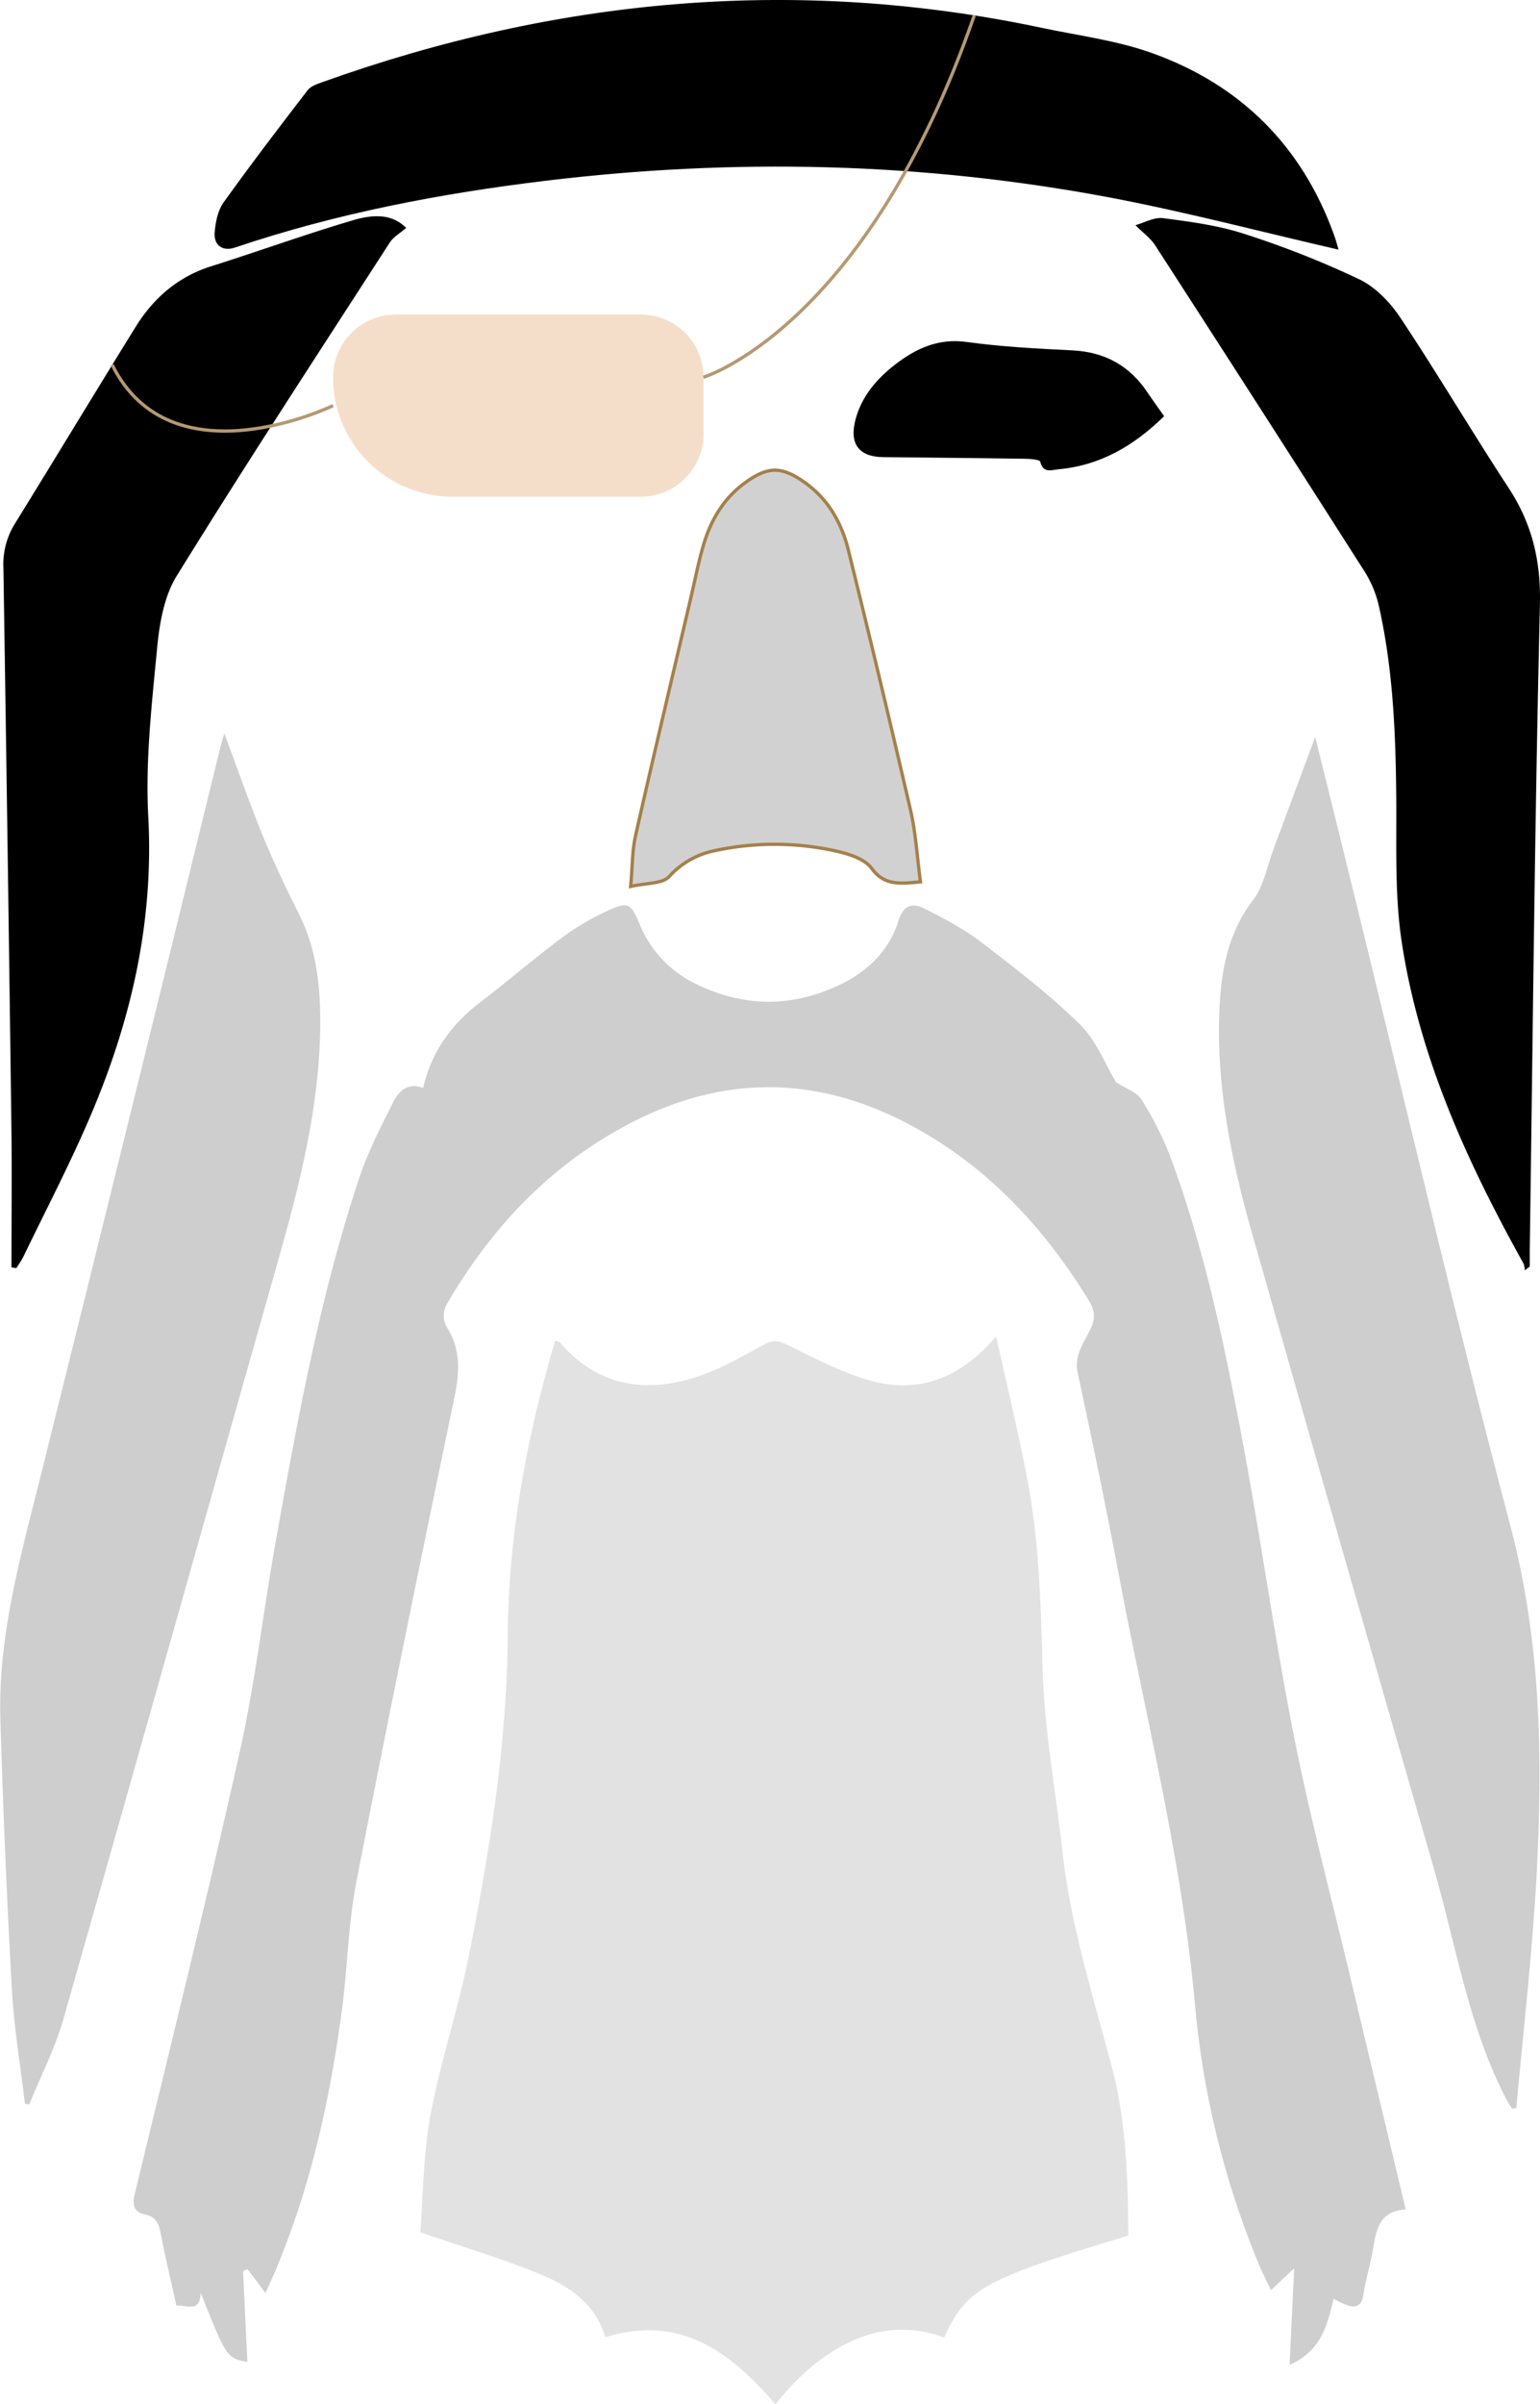 <svg id="Layer_1" data-name="Layer 1" xmlns="http://www.w3.org/2000/svg" viewBox="0 0 464.65 724.94">
  <defs>
    <style>
      .cls-1 {
        fill: #e2e2e2;
      }

      .cls-2 {
        fill: #cecece;
      }

      .cls-3 {
        fill: #d1d1d1;
        stroke: #a5804a;
      }

      .cls-4 {
        fill: #f4d9bf;
        opacity: 0.84;
      }

      .cls-5 {
        fill: none;
        stroke: #b59971;
      }
    </style>
  </defs>
  <g>
    <path class="cls-1" d="M1073.91,818.23c-43.87,13.24-48.87,16-55.55,30.75a35.59,35.59,0,0,0-28.46,1.35c-9.08,4.26-16.13,10.92-22.46,18.77-13.54-15.71-28.61-27.23-51.35-20.22-2.89-10.06-10.94-15.47-19.93-19.13-11.34-4.62-23.13-8.13-35.89-12.52.89-11.06.87-23.37,3.08-35.27,3-16.17,8.33-31.89,11.56-48,6.37-31.9,11.51-64,11.75-96.67.23-30.26,5.72-59.73,14.29-88.84.49.12,1.1.09,1.33.36,11.22,13.1,25.46,15.63,41.17,10.59,7.18-2.3,13.9-6.21,20.58-9.84,2.52-1.36,4-1.32,6.61-.07,8.62,4.14,17.23,8.85,26.39,11.2,14.23,3.64,26.53-1.27,37-13.59,3.34,15.21,6.8,29.27,9.48,43.48,3.6,19,4,38.33,4.57,57.67.59,18.24,4,36.4,6,54.6,2.48,21.92,9.1,42.86,14.73,64.07C1073.27,783.52,1073.8,800.79,1073.91,818.23Z" transform="translate(-733.47 -144.16)"/>
    <path class="cls-2" d="M813.56,835.54l-5.41-7.18-1.35.6c.44,9.11.87,18.22,1.31,27.4-6.23-1.24-6.35-1.42-14.09-20.88-.19,6.29-4.2,3.51-7.32,3.89-1.63-7.36-3.32-14.46-4.72-21.61-.55-2.8-1.2-5.12-4.43-5.79-3.76-.78-4.26-2.83-3.36-6.53,10.71-44.28,21.67-88.52,31.6-133,4.67-20.91,7.09-42.31,10.86-63.43,6.59-36.84,13.28-73.68,25.09-109.31,2.65-8,6.53-15.61,10.34-23.16,1.61-3.19,4.28-6.15,9.06-4.33,2.44-10.76,8.38-19.05,17-25.66s16.81-13.63,25.47-20.11A76.53,76.53,0,0,1,917,418.69c5.9-2.78,6.88-2.06,9.37,3.9a34.32,34.32,0,0,0,16.58,18c15,7.51,30.17,7.47,45.11-.11,7.85-4,13.85-10.21,16.47-18.61,1.63-5.23,4.52-5.46,8.13-3.63,5.76,2.92,11.59,6,16.69,9.87,10.3,7.9,20.69,15.83,29.92,24.89,5,4.9,7.71,12.13,10.92,17.45,2.92,1.91,6.29,3,7.71,5.27a99.24,99.24,0,0,1,8.89,17.76C1097,521.18,1103,550,1108.43,579c5.55,29.58,9.66,59.44,15.52,89,4.88,24.61,11.37,48.9,17.18,73.33,5.41,22.8,10.87,45.58,16.47,69-9.12.61-8.95,7.79-10.23,14-.8,3.91-1.93,7.77-2.53,11.7-.41,2.71-1.59,4-4.22,3.42a26.73,26.73,0,0,1-4.77-2.16c-1.74,7-3.27,15.57-13.28,19.91.46-9.81.9-19,1.38-29.08-2.56,2.39-4.51,4.23-7,6.57-1.23-2.59-2.42-4.84-3.39-7.18a265.18,265.18,0,0,1-19.47-78.17c-3.9-44.09-14.83-86.82-23-130.1-3.84-20.42-8.07-40.78-12.45-61.1-1.14-5.29,1.79-9,3.75-13,1.54-3.18,1.57-5.61-.32-8.7-13.17-21.54-29.75-39.62-52-52q-44.67-24.93-89.41,0C897.94,497,881,515.47,868.07,537.75a7.16,7.16,0,0,0,0,6.23c4.44,6.82,4.13,13.7,2.54,21.36C860.49,614,850.48,662.73,841,711.55c-2.49,12.85-2.68,26.13-4.43,39.14-3.57,26.62-9.35,52.72-19.78,77.61C816,830.27,815.06,832.21,813.56,835.54Z" transform="translate(-733.47 -144.16)"/>
    <path class="cls-2" d="M801.15,365.28c4.06,10.88,7.52,20.91,11.54,30.71,3.31,8.08,7.07,16,11,23.79,5.5,10.92,6.55,22.6,6.39,34.47-.33,24.19-6.27,47.36-12.82,70.45-21.61,76.11-43,152.3-64.69,228.37-2.52,8.81-6.82,17.1-10.29,25.64L741,778.5c-1.35-11.45-3.3-22.86-3.94-34.34q-2.28-40.83-3.48-81.72c-.74-25.25,6.19-49.32,12.23-73.54q27.18-109.12,53.88-218.37C800,369.12,800.44,367.74,801.15,365.28Z" transform="translate(-733.47 -144.16)"/>
    <path class="cls-2" d="M1130.29,366.39c4,15.94,7.6,30.59,11.2,45.25,15.81,64.25,30.79,128.72,47.71,192.67,9.25,35,9.79,70,7.88,105.45-1.27,23.37-4,46.66-6.1,70l-1.25.21c-.53-.84-1.13-1.64-1.59-2.51-11.52-21.93-15.24-46.32-22-69.74q-27.65-95.82-54.92-191.75c-6.2-21.82-10.76-44-9.85-66.85.48-12.09,2.5-23.59,10.28-33.74,3.19-4.17,4.15-10.07,6.07-15.2C1121.78,389.31,1125.8,378.45,1130.29,366.39Z" transform="translate(-733.47 -144.16)"/>
    <path d="M1137.33,219.43c-23.49-5.39-46.5-11.5-69.84-15.87-56.07-10.49-112.54-11.75-169.18-4.92-31.94,3.85-63.42,9.86-94,20.18-3.65,1.24-6.42-.71-6.07-4.64.27-3.06.94-6.53,2.66-8.94,8.21-11.47,16.78-22.68,25.38-33.87.91-1.19,2.74-1.83,4.27-2.38,70.89-25.41,143.22-32.1,217.23-16.44,11.2,2.37,22.76,3.82,33.45,7.67,26.5,9.54,44.94,27.83,54.65,54.5C1136.52,216.4,1136.94,218.14,1137.33,219.43Z" transform="translate(-733.47 -144.16)"/>
    <path d="M736.93,526.3c0-13.56.15-27.12,0-40.68q-1.1-85.08-2.43-170.17a23.25,23.25,0,0,1,3.34-13.19c12.24-19.79,24.27-39.72,36.53-59.5,5.4-8.72,12.76-15.14,22.81-18.31,14.38-4.54,28.57-9.69,43-13.94,7.88-2.31,12.49-.94,15.85,2.37-1.69,1.48-3.84,2.67-5,4.48C829.45,250.75,807.7,284,786.78,317.82c-3.82,6.18-5.21,14.39-5.91,21.84-1.6,16.86-3.57,33.91-2.66,50.73,1.66,31.05-4.87,60.21-16.67,88.41-6.34,15.15-14,29.73-21.16,44.56a34.48,34.48,0,0,1-2,3.15Z" transform="translate(-733.47 -144.16)"/>
    <path d="M1076.05,212.06c2.65-.73,5.64-2.47,8.35-2.12,8.19,1.07,16.53,2.16,24.34,4.69a281.23,281.23,0,0,1,34.74,13.69c5,2.38,9.43,7,12.54,11.69,11.23,16.88,21.56,34.35,32.66,51.32,7.07,10.79,9.73,22,9.42,35.09-1.56,64.86-2.14,129.75-3.07,194.63,0,1.65,0,3.3,0,5l-1.52,1.14a5.94,5.94,0,0,0-.34-2c-17-30.54-31.47-62.14-36.76-96.94-2.16-14.18-1.54-28.83-1.66-43.27-.16-19.5-.94-38.92-5.22-58a33.47,33.47,0,0,0-4.32-10.47q-31.38-49.21-63.11-98.23C1080.75,216.1,1078.55,214.55,1076.05,212.06Z" transform="translate(-733.47 -144.16)"/>
    <path class="cls-3" d="M1011.19,410.07c-6.31.54-10.86,1.19-14.73-4.09-2.06-2.8-6.71-4.29-10.46-5.15a85.59,85.59,0,0,0-37.15-.12,25.24,25.24,0,0,0-13.52,7.79c-2.05,2.17-6.74,1.84-11.57,2.94.54-6,.45-10.82,1.48-15.37,5.45-24.14,11.18-48.21,16.82-72.3,1.21-5.17,2.21-10.41,3.73-15.49,2.24-7.48,6.14-14,12.63-18.66,6.77-4.88,10.86-4.89,17.66-.12,7.17,5,11.3,12.24,13.34,20.47q9.69,39.18,18.78,78.5C1009.79,395.36,1010.18,402.53,1011.19,410.07Z" transform="translate(-733.47 -144.16)"/>
    <path d="M1084.71,269.65c-9.2,9-19.33,14.86-31.81,16-2,.17-4.69,1.39-5.56-2.28-.16-.63-3-.86-4.55-.88-14.3-.22-28.6-.34-42.9-.5-7.25-.09-10.21-4-8.32-11.24,1.84-7.08,6.46-12.4,12-16.69,6.25-4.82,13.06-8,21.63-6.78,10.52,1.45,21.18,2,31.8,2.52,9.91.49,17.44,4.7,22.84,12.92C1081.31,264.89,1082.87,267,1084.71,269.65Z" transform="translate(-733.47 -144.16)"/>
    <path class="cls-4" d="M119.37,94.84h74a18.9,18.9,0,0,1,18.9,18.9v17.12a18.9,18.9,0,0,1-18.9,18.9H136.49a36,36,0,0,1-36-36v0a18.9,18.9,0,0,1,18.9-18.9Z"/>
    <path class="cls-5" d="M833.94,266.47s-48.74,23.72-66.63-12.32" transform="translate(-733.47 -144.16)"/>
  </g>
  <path class="cls-5" d="M945.7,257.91s49-14.76,81.73-109.11" transform="translate(-733.47 -144.16)"/>
</svg>
